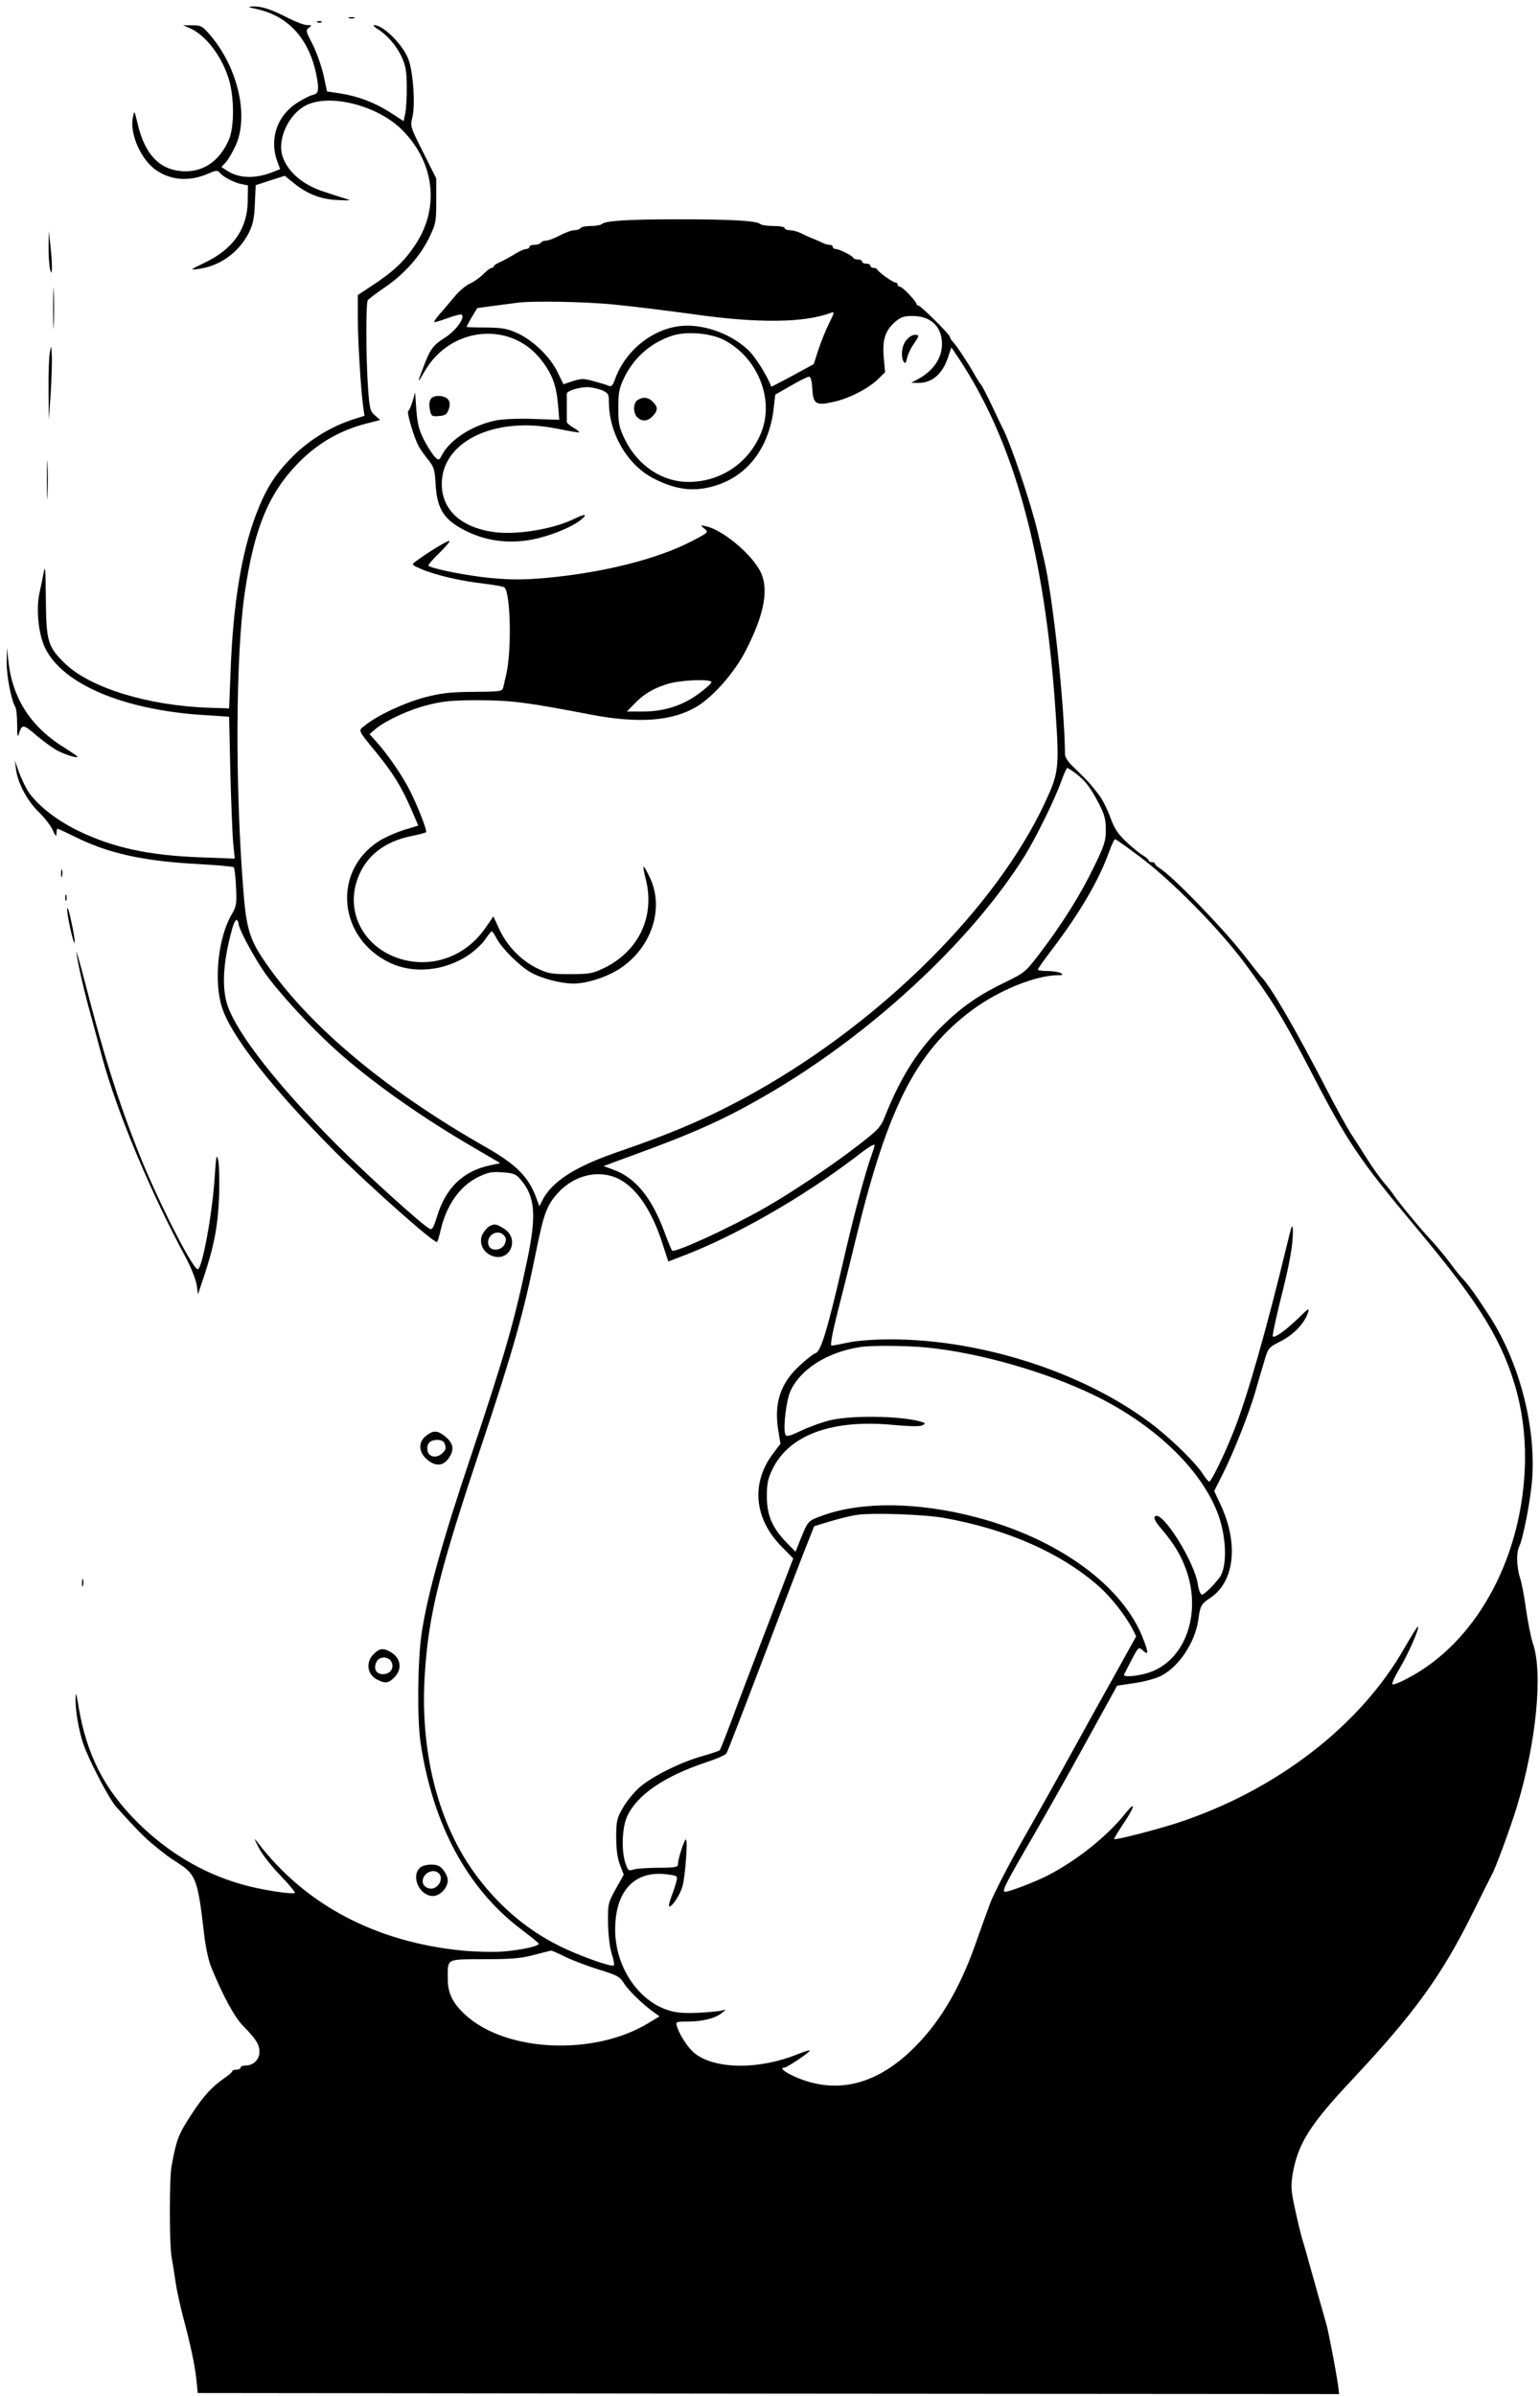 <?xml version="1.0" standalone="no"?>
<!DOCTYPE svg PUBLIC "-//W3C//DTD SVG 20010904//EN"
 "http://www.w3.org/TR/2001/REC-SVG-20010904/DTD/svg10.dtd">
<svg version="1.0" xmlns="http://www.w3.org/2000/svg"
 width="736pt" height="1145pt" viewBox="0 0 736 1145"
 preserveAspectRatio="xMidYMid meet">

<g transform="translate(0,1145) scale(0.1,-0.1)"
fill="#000000" stroke="none">
<path d="M1230 11406 c140 -32 235 -129 275 -283 8 -31 15 -72 15 -89 0 -26
-5 -33 -27 -38 -16 -4 -51 -23 -80 -42 -90 -62 -125 -169 -89 -272 l15 -40
-37 -15 c-83 -32 -161 -30 -218 8 l-26 17 20 21 c12 12 33 49 48 81 64 140 12
368 -117 523 -41 48 -47 52 -89 52 l-45 0 31 -13 c76 -33 151 -130 186 -239
28 -87 29 -234 1 -297 -46 -103 -125 -155 -224 -148 -107 8 -176 80 -210 222
-17 71 -17 71 -24 34 -16 -80 41 -205 114 -253 72 -48 158 -53 248 -14 37 16
43 16 54 3 16 -20 66 -46 104 -54 l30 -6 -1 -75 c-2 -133 -69 -229 -207 -295
-72 -35 -72 -35 -27 -29 101 14 189 77 238 170 20 40 27 68 30 140 l4 90 70
23 69 22 43 -35 c64 -52 130 -78 211 -81 63 -3 66 -2 35 7 -19 6 -63 20 -96
31 -104 32 -179 95 -204 172 -26 80 29 199 111 242 115 59 346 0 463 -119 154
-156 178 -372 60 -548 -51 -77 -105 -128 -206 -194 l-68 -45 0 -108 c0 -108
15 -352 26 -428 l6 -41 -54 -17 c-108 -35 -209 -98 -288 -176 -87 -88 -130
-156 -178 -283 -69 -184 -108 -426 -120 -744 l-7 -178 -95 3 c-289 9 -570 95
-690 212 -82 80 -89 105 -91 310 -1 138 -3 165 -10 125 -5 -27 -15 -73 -21
-102 -16 -76 -4 -196 28 -260 84 -173 376 -296 759 -320 l120 -8 6 -270 c4
-148 10 -301 14 -339 l7 -69 -159 6 c-252 9 -422 46 -589 127 -101 49 -190
118 -236 183 -12 17 -32 58 -45 91 l-22 61 6 -45 c9 -64 54 -148 108 -200 26
-25 56 -63 66 -85 14 -31 19 -35 19 -17 0 12 2 22 5 22 3 0 37 -16 76 -35 162
-82 331 -120 598 -134 89 -5 165 -12 168 -15 4 -4 9 -46 11 -95 4 -81 2 -92
-22 -133 -63 -108 -85 -314 -46 -439 42 -137 241 -391 544 -695 167 -166 463
-429 484 -429 3 0 11 26 18 57 28 120 92 211 180 254 46 22 64 26 116 22 55
-4 64 -8 89 -38 66 -79 73 -167 30 -375 -63 -300 -104 -445 -271 -945 -137
-407 -208 -664 -235 -845 -19 -129 -22 -408 -5 -523 59 -392 224 -698 483
-893 45 -34 82 -64 82 -67 0 -12 -84 -30 -166 -37 -47 -4 -134 -2 -199 4 -414
41 -750 218 -978 516 -20 26 -19 22 5 -25 15 -30 62 -90 104 -133 41 -43 72
-80 68 -82 -14 -9 -171 16 -255 41 -185 53 -351 152 -494 293 -161 159 -246
325 -285 558 -11 67 -13 72 -14 34 -1 -53 15 -148 36 -211 28 -82 123 -264
159 -305 82 -91 131 -142 165 -170 71 -59 82 -67 135 -101 79 -51 90 -80 118
-324 7 -67 22 -137 35 -169 56 -137 111 -239 153 -282 63 -64 78 -89 78 -124
0 -36 -29 -65 -65 -65 -14 0 -25 -4 -25 -10 0 -5 -9 -10 -20 -10 -11 0 -20 -3
-20 -7 0 -5 -17 -19 -37 -33 -56 -38 -99 -84 -151 -163 -70 -107 -77 -124
-102 -257 -11 -58 -11 -369 0 -435 5 -27 14 -84 20 -125 6 -41 23 -115 36
-165 33 -123 56 -228 63 -300 l6 -60 2728 -3 2727 -2 -5 42 c-9 63 -44 248
-55 288 -5 19 -24 85 -41 145 -17 61 -37 133 -45 160 -7 28 -21 75 -30 105 -9
30 -25 98 -36 150 -18 82 -19 104 -10 162 25 144 82 235 283 449 303 323 431
501 583 809 42 85 81 163 86 172 18 32 88 222 119 323 93 305 127 646 76 785
-8 24 -22 94 -31 155 -8 60 -21 130 -29 154 -17 52 -19 124 -4 152 16 31 48
189 59 293 27 258 -54 581 -204 811 -70 107 -97 145 -133 183 -7 7 -34 41 -59
75 -26 34 -66 82 -90 107 -47 50 -150 175 -174 211 -8 12 -29 39 -46 58 -17
20 -53 70 -79 111 -26 41 -62 98 -80 125 -18 28 -70 122 -115 210 -147 284
-263 485 -311 536 -8 8 -41 50 -75 94 -96 126 -348 387 -410 425 -13 8 -24 18
-24 22 0 5 -7 8 -15 8 -8 0 -15 4 -15 8 0 4 -12 15 -27 24 -16 9 -51 38 -80
65 -40 38 -57 63 -78 121 -15 40 -39 87 -54 105 -14 18 -30 38 -36 45 -13 16
-43 47 -89 91 -20 19 -36 43 -36 55 -3 244 -57 748 -100 931 -5 22 -19 81 -30
130 -32 138 -131 431 -170 503 -5 9 -28 58 -51 107 -24 50 -46 92 -49 95 -4 3
-20 28 -35 55 -32 56 -83 133 -102 153 -7 7 -13 17 -13 22 0 11 -140 150 -151
150 -5 0 -9 3 -9 8 -1 12 -67 82 -79 82 -6 0 -11 5 -11 10 0 6 -5 10 -11 10
-11 0 -82 50 -87 63 -2 4 -10 7 -18 7 -8 0 -14 5 -14 10 0 6 -9 10 -20 10 -11
0 -20 5 -20 10 0 6 -9 10 -19 10 -11 0 -21 3 -23 8 -4 10 -67 42 -84 42 -8 0
-14 5 -14 10 0 6 -7 10 -15 10 -8 0 -23 4 -33 9 -9 5 -30 14 -47 21 -16 6 -43
18 -58 26 -16 8 -40 14 -53 14 -13 0 -24 5 -24 10 0 6 -24 10 -53 10 -29 0
-57 4 -63 9 -15 16 -138 23 -389 23 -245 0 -353 -7 -369 -23 -6 -5 -29 -9 -52
-9 -24 0 -46 -4 -49 -10 -3 -5 -16 -10 -29 -10 -13 0 -44 -11 -70 -25 -26 -14
-56 -25 -66 -25 -10 0 -22 -4 -25 -10 -3 -5 -17 -10 -31 -10 -13 0 -24 -4 -24
-10 0 -5 -7 -10 -15 -10 -9 0 -32 -10 -53 -23 -20 -13 -52 -30 -69 -38 -18 -8
-33 -17 -33 -21 0 -5 -5 -8 -10 -8 -6 0 -23 -13 -39 -29 -15 -16 -45 -37 -65
-46 -21 -10 -54 -38 -74 -63 -20 -24 -51 -61 -69 -81 -17 -19 -30 -38 -28 -40
3 -2 32 7 65 19 33 12 64 20 67 16 16 -16 -29 -77 -81 -110 -57 -36 -71 -55
-105 -147 -28 -72 -26 -74 8 -14 123 214 410 243 556 57 54 -68 74 -123 82
-217 l6 -71 -125 4 c-71 3 -147 -1 -178 -7 -112 -23 -218 -91 -257 -164 -14
-27 -16 -28 -33 -12 -10 9 -33 44 -51 78 -26 50 -33 76 -39 146 l-6 86 -12
-42 c-7 -23 -16 -45 -21 -47 -8 -6 26 -122 49 -167 7 -13 27 -42 45 -64 29
-36 33 -48 37 -120 7 -122 42 -173 155 -227 87 -41 183 -55 284 -40 86 12 207
59 254 97 37 30 23 32 -34 4 -104 -50 -284 -78 -391 -60 -144 23 -230 100
-238 211 -15 213 244 345 553 281 54 -11 101 -19 103 -17 2 2 -10 12 -27 22
-17 10 -31 22 -32 26 0 4 0 35 0 68 0 33 0 64 0 69 1 13 58 31 98 31 18 0 49
-7 68 -14 32 -14 35 -19 35 -55 0 -152 89 -304 215 -368 108 -55 194 -65 296
-33 155 48 256 184 277 371 l7 63 75 43 c41 24 80 43 87 43 8 0 13 -21 15 -56
4 -74 17 -83 95 -66 75 15 168 62 216 107 l37 36 -6 68 c-8 85 6 130 52 171
29 25 43 30 85 30 88 0 141 -51 141 -134 0 -69 -43 -130 -117 -169 l-30 -16
33 -1 c66 0 115 41 142 120 l17 50 35 -52 c266 -402 412 -934 463 -1690 18
-272 15 -293 -53 -438 -233 -496 -772 -1034 -1377 -1375 -208 -117 -381 -193
-672 -293 -196 -68 -304 -138 -350 -226 l-15 -30 -18 48 c-37 95 -95 152 -234
232 -453 257 -805 545 -1018 830 -112 151 -128 195 -144 388 -41 501 -38 1136
6 1435 46 312 116 479 264 627 90 89 193 148 317 180 l66 17 -25 22 c-23 20
-26 32 -33 131 -10 142 -11 406 -1 420 4 5 43 35 86 64 92 64 167 149 210 240
29 60 31 73 31 171 l0 106 -62 124 c-61 121 -63 125 -52 169 14 58 5 200 -16
268 -22 71 -121 172 -167 172 -7 0 1 -9 17 -19 47 -29 92 -82 116 -136 18 -39
23 -69 23 -140 1 -49 -3 -107 -7 -127 l-8 -37 -60 39 c-76 49 -154 79 -240 93
l-66 10 -17 79 c-10 43 -33 109 -52 146 -32 62 -34 67 -18 79 16 12 15 13 -8
13 -14 0 -54 15 -89 33 -84 43 -128 57 -170 56 -29 -1 -26 -3 21 -13z m1701
-1411 c85 -8 255 -29 379 -46 314 -45 536 -42 663 7 16 6 14 -2 -11 -52 -16
-32 -39 -89 -51 -126 l-22 -68 -101 -55 c-56 -30 -102 -54 -102 -53 -18 51
-78 147 -113 178 -88 82 -229 128 -337 110 -131 -21 -251 -123 -297 -253 -10
-28 -17 -36 -29 -31 -8 4 -40 14 -71 22 -49 14 -60 14 -101 1 l-45 -15 -28 57
c-34 72 -115 151 -192 187 -49 22 -72 26 -150 27 -51 0 -93 1 -93 3 0 2 11 23
25 47 l26 43 82 11 c45 6 93 12 107 14 64 10 322 6 461 -8z m528 -169 c162
-83 243 -284 179 -443 -58 -144 -191 -234 -344 -236 -128 -1 -244 76 -307 202
-28 58 -32 75 -32 151 0 71 4 94 26 141 47 99 128 171 232 205 67 22 181 13
246 -20z m1684 -2073 c46 -36 67 -64 109 -143 27 -53 33 -76 33 -126 0 -53 -7
-74 -58 -179 -64 -132 -152 -272 -258 -411 -68 -89 -73 -93 -164 -137 -124
-60 -204 -115 -293 -201 -122 -117 -206 -249 -282 -439 -21 -54 -32 -65 -134
-144 -123 -95 -318 -225 -441 -295 -170 -97 -430 -216 -443 -204 -3 3 -20 44
-37 90 -61 164 -137 256 -239 295 l-51 19 30 11 c17 7 62 23 100 37 297 108
445 174 640 287 501 288 988 739 1244 1150 54 88 141 265 172 351 13 36 26 66
30 66 3 0 22 -12 42 -27z m302 -395 c153 -114 378 -342 502 -508 135 -182 186
-265 325 -533 166 -321 228 -413 487 -722 176 -211 270 -335 345 -459 135
-223 195 -456 183 -711 -21 -440 -241 -830 -562 -996 -35 -19 -67 -31 -70 -27
-4 4 11 37 34 75 42 71 95 192 88 200 -3 2 -30 -42 -62 -97 -211 -374 -614
-685 -1086 -840 -98 -32 -298 -84 -304 -78 -2 2 19 36 46 77 54 79 58 110 7
45 -88 -110 -235 -227 -375 -298 -62 -31 -180 -76 -199 -76 -18 0 -3 31 136
270 59 102 173 304 253 450 l146 265 80 12 c44 6 101 21 126 33 87 42 167 161
182 270 9 67 13 75 58 105 116 78 136 262 46 450 l-28 60 45 90 c50 101 119
275 150 380 11 39 30 103 42 143 21 72 21 72 79 102 62 31 113 84 131 134 10
29 6 27 -47 -25 -61 -58 -111 -94 -120 -85 -3 3 13 78 35 168 47 184 62 273
61 338 -1 38 -6 26 -30 -75 -95 -394 -189 -723 -251 -879 -45 -115 -109 -246
-119 -246 -3 0 -18 17 -31 38 -35 53 -133 149 -221 220 -321 255 -825 422
-1270 422 -78 0 -161 -6 -202 -15 -38 -8 -75 -15 -81 -15 -7 0 3 56 26 148 21
81 64 253 95 382 149 609 284 874 549 1072 127 95 306 168 413 168 22 0 25 2
13 10 -8 5 -36 10 -62 10 -27 0 -48 3 -48 7 0 4 31 48 69 97 132 175 222 328
271 464 12 34 26 62 29 62 4 0 56 -37 116 -82z m-4305 -321 c0 -24 69 -153
123 -232 65 -93 214 -256 339 -369 164 -149 408 -322 661 -469 l128 -75 -51
-11 c-127 -27 -210 -108 -251 -243 -18 -57 -23 -66 -37 -59 -39 22 -299 257
-442 400 -281 282 -475 529 -522 665 -29 83 -22 209 19 358 8 32 19 55 24 52
5 -3 9 -11 9 -17z m3040 -1061 c0 -2 -6 -22 -14 -44 -33 -92 -89 -302 -140
-527 -71 -308 -103 -413 -128 -421 -10 -3 -45 -30 -77 -60 -91 -84 -122 -178
-102 -306 l11 -67 -34 -45 c-108 -142 -93 -312 40 -447 l55 -56 -124 -324
c-68 -178 -146 -382 -172 -454 -27 -71 -51 -133 -55 -138 -3 -4 -40 -16 -81
-28 -104 -28 -246 -99 -305 -152 -27 -25 -63 -69 -79 -99 -27 -47 -30 -62 -30
-138 0 -58 6 -100 18 -131 l18 -47 -38 -68 c-37 -67 -38 -72 -37 -164 1 -56 8
-115 17 -144 9 -27 14 -53 11 -57 -7 -12 -174 48 -268 96 -158 80 -293 198
-402 350 -175 245 -259 588 -233 956 19 281 70 484 269 1079 150 449 203 637
260 920 39 193 53 230 106 289 79 88 200 115 294 66 83 -43 156 -151 206 -307
l28 -86 60 23 c255 96 577 280 831 473 72 56 95 69 95 58z m258 -966 c249 -26
558 -115 787 -225 284 -137 505 -345 590 -554 47 -114 53 -267 13 -320 -29
-38 -73 -81 -84 -81 -6 0 -15 21 -19 48 -15 108 -172 358 -205 326 -8 -8 1
-25 35 -65 57 -67 91 -124 116 -196 72 -211 -10 -431 -182 -486 -53 -17 -123
-23 -117 -9 2 4 18 36 36 70 31 60 34 63 51 48 30 -28 32 -18 6 49 -95 255
-406 482 -800 585 -279 73 -546 76 -734 8 -69 -25 -69 -24 -105 -113 l-24 -60
-45 46 c-67 70 -92 129 -92 219 0 62 5 85 28 132 80 162 285 237 576 209 78
-7 128 -8 139 -2 15 8 15 10 2 15 -88 29 -320 35 -435 11 -38 -8 -102 -31
-143 -50 -61 -29 -74 -32 -79 -19 -11 30 4 159 24 205 47 106 177 188 333 212
53 9 235 7 328 -3z m78 -814 c301 -55 552 -166 732 -323 61 -53 132 -144 166
-210 l16 -32 -93 -168 c-52 -92 -145 -260 -207 -373 -62 -113 -170 -306 -241
-430 -70 -124 -141 -262 -157 -305 -16 -44 -49 -134 -72 -200 -78 -220 -178
-384 -310 -508 -174 -164 -362 -205 -552 -120 -51 23 -74 43 -49 43 12 0 121
73 121 81 0 4 -26 -4 -58 -17 -183 -74 -390 -73 -489 2 -32 24 -75 88 -88 132
-6 21 -4 22 50 22 71 0 133 15 165 41 20 17 21 19 5 13 -11 -4 -63 -9 -117
-12 -73 -3 -108 0 -147 13 -145 48 -251 211 -251 384 0 184 91 283 244 265 54
-7 55 -8 49 -33 -3 -14 -14 -47 -24 -73 -10 -27 -15 -48 -10 -48 15 0 52 57
63 97 13 47 26 223 16 223 -8 0 -38 -94 -38 -119 0 -13 -15 -16 -92 -16 -51 0
-105 -4 -119 -8 -25 -8 -28 -6 -40 30 -20 60 -16 170 8 223 47 103 177 192
378 259 49 16 93 35 97 43 5 7 89 225 187 483 98 259 191 500 206 536 l26 66
75 23 c41 12 96 26 122 30 67 13 332 4 428 -14z m-1818 -2095 c32 -16 103 -43
159 -61 89 -27 105 -35 123 -64 20 -34 93 -105 144 -141 l28 -20 -56 -34
c-260 -156 -679 -137 -873 42 -59 54 -83 103 -83 169 0 102 -11 95 173 96 130
0 177 4 237 20 41 11 79 20 83 21 4 1 33 -12 65 -28z"/>
<path d="M3048 9539 c-22 -13 -24 -62 -2 -83 22 -22 50 -20 74 6 25 27 25 43
0 68 -22 22 -46 25 -72 9z"/>
<path d="M1668 11363 c6 -2 18 -2 25 0 6 3 1 5 -13 5 -14 0 -19 -2 -12 -5z"/>
<path d="M1518 11343 c7 -3 16 -2 19 1 4 3 -2 6 -13 5 -11 0 -14 -3 -6 -6z"/>
<path d="M232 10265 c0 -44 4 -91 8 -105 7 -20 8 -17 8 20 0 25 -4 72 -8 105
l-7 60 -1 -80z"/>
<path d="M254 9975 c0 -88 2 -123 3 -77 2 46 2 118 0 160 -1 42 -3 5 -3 -83z"/>
<path d="M4331 9824 c-22 -27 -27 -78 -12 -103 7 -10 11 -5 16 17 3 17 17 47
31 67 29 43 29 45 5 45 -11 0 -29 -12 -40 -26z"/>
<path d="M238 9765 c-4 -22 -7 -103 -6 -180 l1 -140 9 120 c4 66 7 147 6 180
-3 58 -3 59 -10 20z"/>
<path d="M2061 9546 c-9 -10 -11 -28 -7 -51 7 -34 9 -36 44 -33 30 2 38 8 46
31 7 19 7 34 0 45 -15 23 -67 27 -83 8z"/>
<path d="M224 9155 c0 -82 2 -115 3 -72 2 43 2 110 0 150 -1 40 -3 5 -3 -78z"/>
<path d="M3365 8925 c23 -18 22 -19 -55 -59 -165 -87 -428 -153 -704 -178
-105 -9 -163 -9 -261 0 -107 10 -271 42 -297 58 -4 3 18 29 49 59 31 30 54 57
51 60 -5 5 -100 -52 -163 -99 -19 -14 -18 -15 30 -36 66 -28 189 -57 299 -69
49 -6 93 -14 97 -18 29 -29 35 -296 9 -413 -6 -25 -12 -54 -15 -65 -4 -19 -13
-20 -142 -21 -114 -1 -155 -6 -236 -27 -96 -26 -223 -85 -282 -133 -34 -27
-39 -17 55 -132 79 -97 120 -164 165 -268 l34 -79 -69 -21 c-38 -12 -92 -36
-120 -54 -224 -144 -194 -465 56 -582 112 -52 258 -38 371 37 29 19 66 53 81
75 15 22 29 39 32 40 3 0 14 -16 25 -37 25 -46 106 -127 159 -158 51 -30 146
-55 207 -55 62 0 157 30 219 70 152 98 216 286 147 434 -15 32 -29 57 -31 55
-3 -2 2 -29 10 -59 46 -180 -34 -349 -206 -429 -48 -23 -68 -26 -155 -26 -90
0 -106 3 -160 29 -76 38 -140 104 -178 184 l-29 63 -34 -49 c-94 -141 -256
-201 -411 -154 -175 54 -264 223 -203 386 40 106 126 174 256 201 36 7 68 16
70 18 7 6 -38 121 -76 197 -36 72 -106 174 -160 234 l-34 38 29 25 c52 42 162
93 253 115 71 18 115 22 242 22 157 -1 223 -9 535 -69 228 -43 388 -31 504 38
79 47 179 161 233 264 95 184 116 308 66 393 -49 84 -179 189 -253 205 -29 6
-29 6 -10 -10z m35 -735 c0 -6 -27 -30 -61 -55 -77 -57 -166 -85 -267 -85
l-76 0 35 36 c45 47 88 73 157 95 62 20 212 26 212 9z"/>
<path d="M32 8285 c-1 -64 22 -182 41 -213 5 -7 9 -45 9 -85 0 -51 2 -64 8
-45 15 49 20 49 85 -7 36 -30 81 -63 102 -73 39 -20 93 -36 93 -28 0 3 -26 20
-57 40 -161 97 -252 235 -272 410 l-8 71 -1 -70z"/>
<path d="M292 7275 c0 -16 2 -22 5 -12 2 9 2 23 0 30 -3 6 -5 -1 -5 -18z"/>
<path d="M312 7160 c0 -14 2 -19 5 -12 2 6 2 18 0 25 -3 6 -5 1 -5 -13z"/>
<path d="M321 7106 c-1 -31 31 -174 36 -160 2 5 -5 50 -16 99 -10 50 -19 77
-20 61z"/>
<path d="M365 6900 c9 -65 34 -174 70 -305 19 -71 44 -161 54 -200 72 -264
231 -644 402 -960 23 -44 45 -100 49 -125 l6 -45 27 80 c50 150 68 244 74 385
2 74 1 153 -4 175 -8 35 -10 24 -17 -80 -11 -175 -60 -440 -81 -440 -25 0
-201 348 -288 571 -94 238 -161 452 -248 789 -27 105 -47 174 -44 155z"/>
<path d="M2337 5589 c-9 -5 -23 -22 -31 -37 -19 -38 0 -84 43 -102 87 -36 139
81 58 130 -36 22 -45 24 -70 9z m73 -44 c10 -12 10 -21 2 -40 -15 -32 -67 -36
-77 -5 -15 46 45 82 75 45z"/>
<path d="M2036 4589 c-38 -30 -36 -79 5 -113 45 -39 86 -31 113 22 17 33 8 61
-30 91 -34 26 -54 27 -88 0z m88 -35 c9 -24 8 -31 -10 -48 -25 -25 -63 -20
-70 9 -4 15 -1 32 6 40 17 20 66 19 74 -1z"/>
<path d="M392 3885 c0 -16 2 -22 5 -12 2 9 2 23 0 30 -3 6 -5 -1 -5 -18z"/>
<path d="M1785 3545 c-38 -37 -30 -97 16 -120 39 -21 56 -19 84 10 40 40 30
96 -22 123 -32 18 -51 15 -78 -13z m85 -35 c16 -30 -4 -60 -40 -60 -33 0 -47
27 -30 60 14 26 56 26 70 0z"/>
<path d="M2006 2524 c-43 -42 0 -134 63 -134 34 0 71 39 71 75 0 12 -9 34 -21
49 -16 20 -29 26 -59 26 -22 0 -45 -7 -54 -16z m94 -29 c15 -18 4 -52 -21 -65
-25 -14 -59 4 -59 30 0 41 55 66 80 35z"/>
</g>
</svg>
